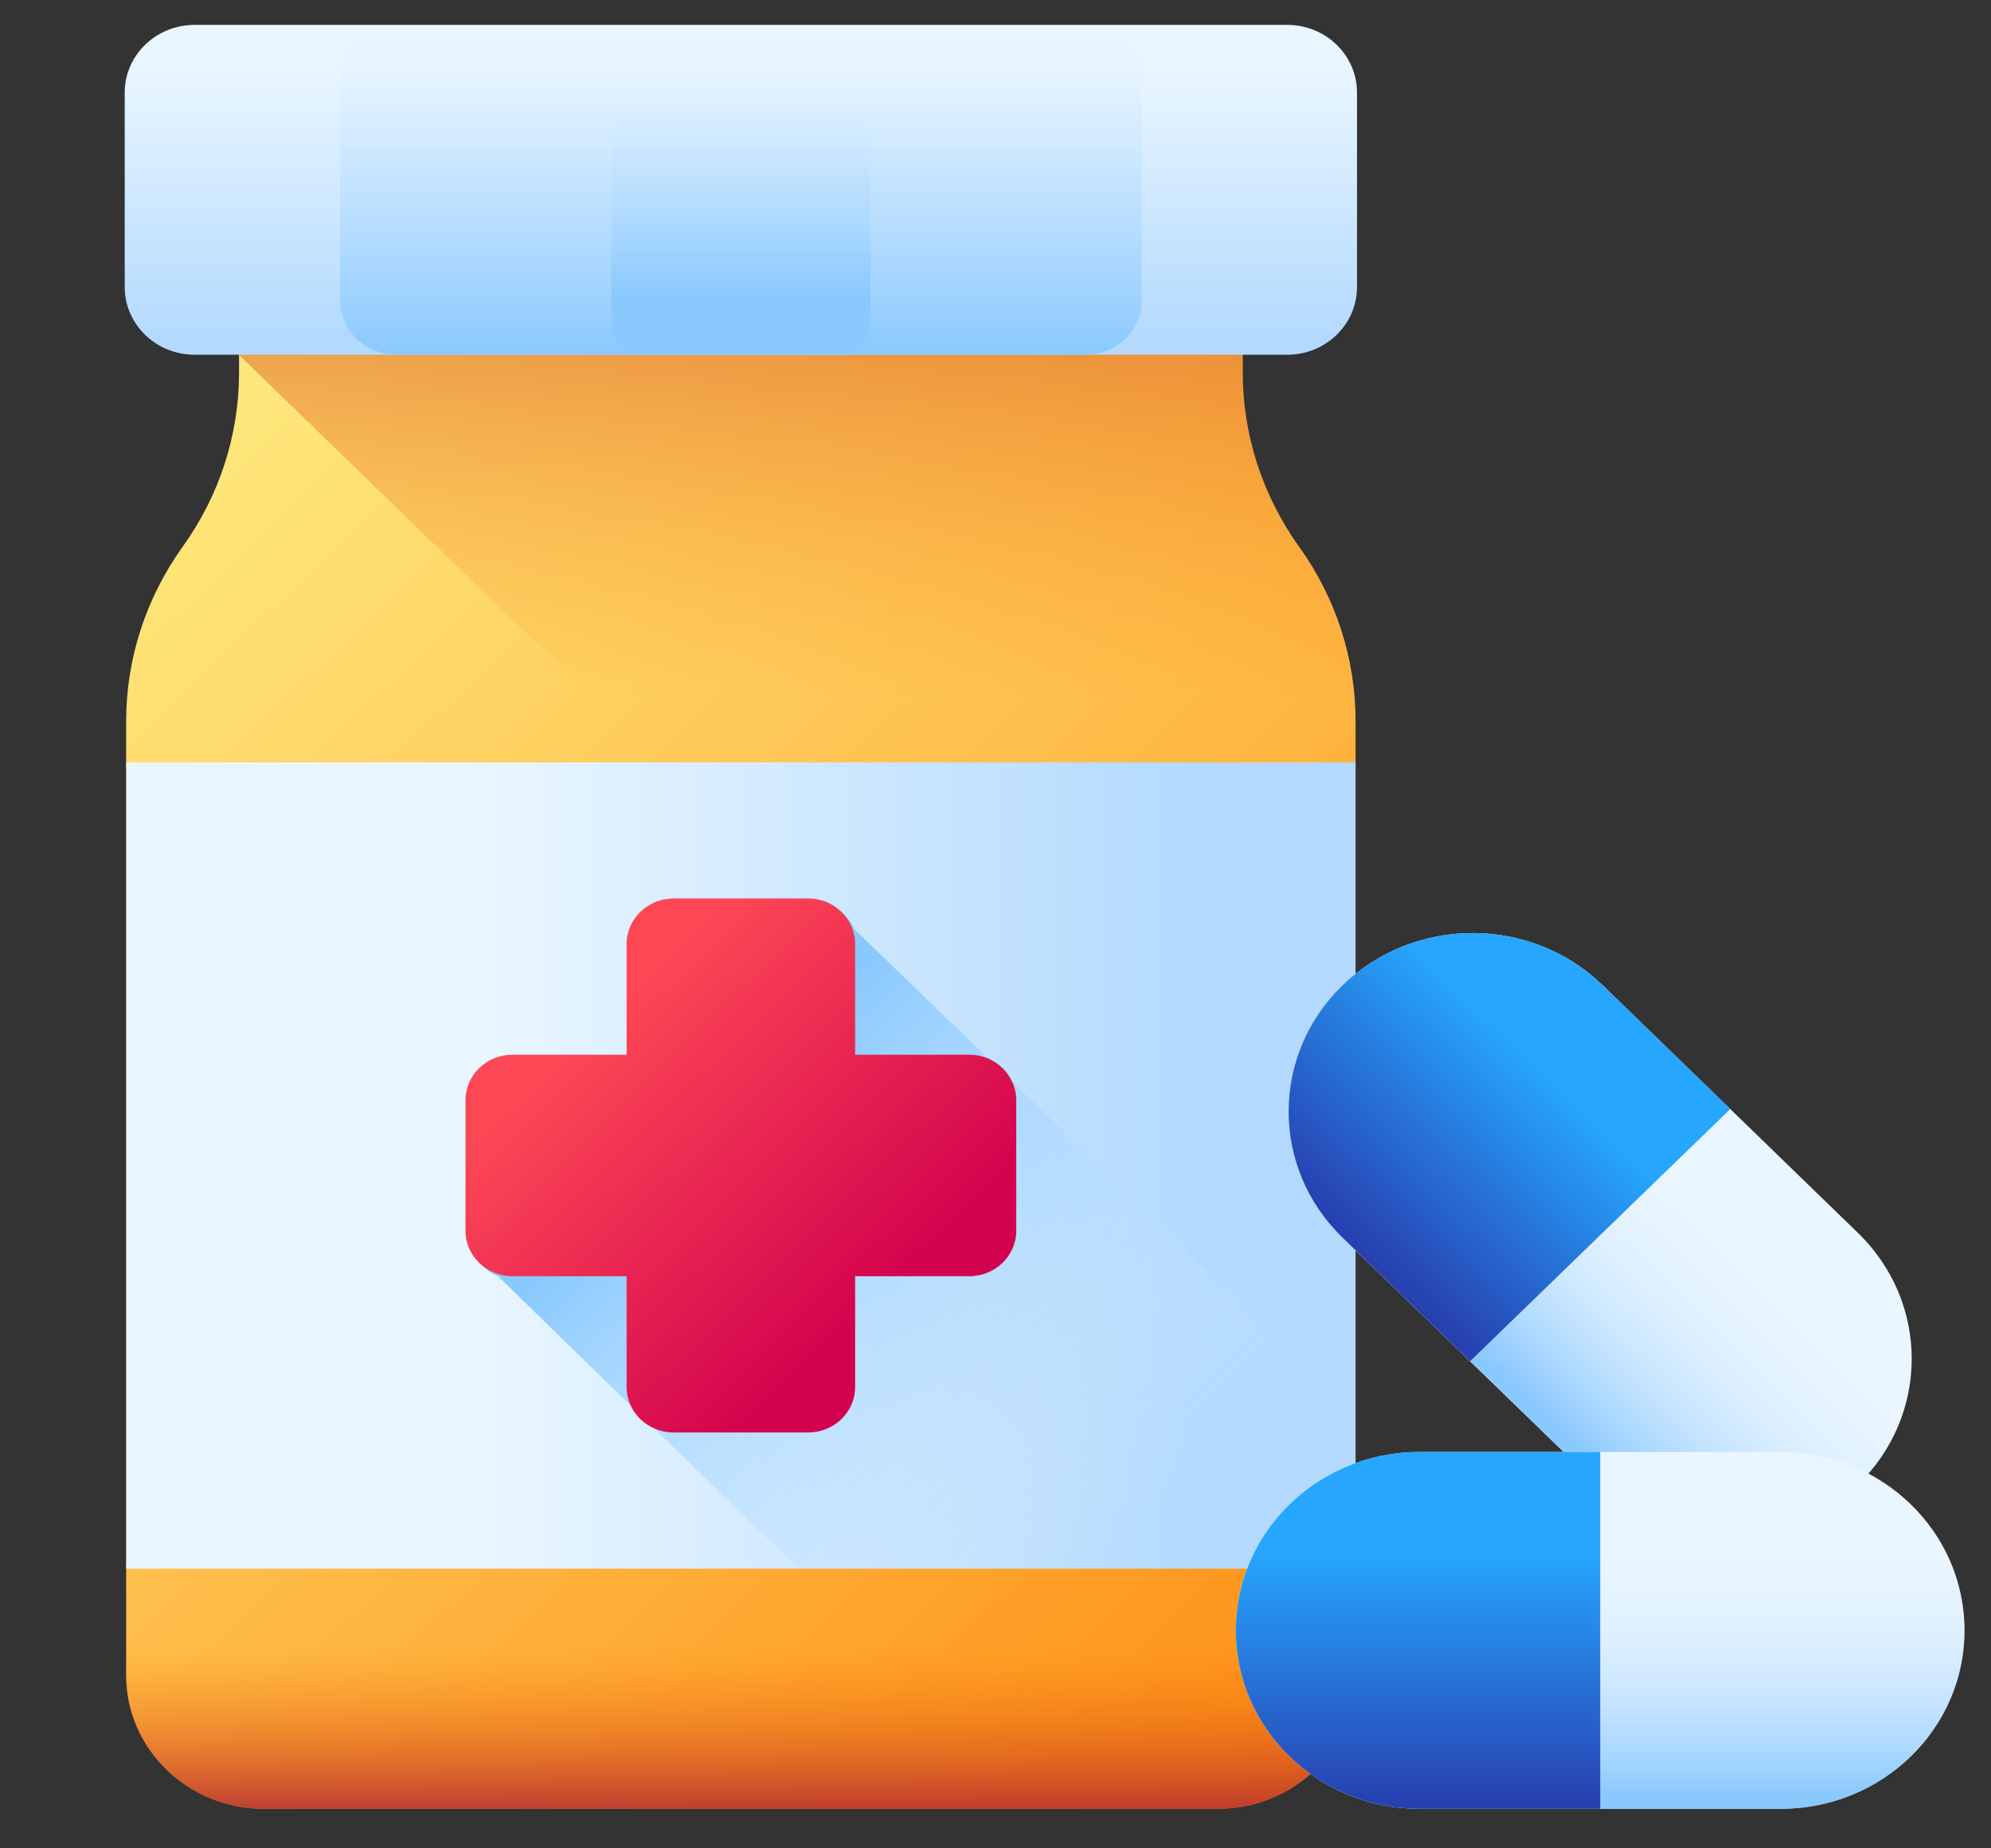 <svg width="14" height="13" viewBox="0 0 14 13" fill="none" xmlns="http://www.w3.org/2000/svg">
<rect x="0" y="0" width="14" height="13" fill="#333333" stroke="none"/>
<path d="M8.738 2.62V0.645H1.681V2.62C1.681 3.058 1.543 3.486 1.284 3.846C1.026 4.206 0.887 4.634 0.887 5.072V5.362L1.024 8.02L0.887 11.033V11.782C0.887 12.301 1.321 12.722 1.857 12.722H8.563C9.098 12.722 9.532 12.301 9.532 11.782V11.033L9.395 8.02L9.532 5.362V5.072C9.532 4.634 9.394 4.206 9.135 3.846C8.877 3.486 8.738 3.058 8.738 2.62Z" fill="url(#paint0_linear_2342_165)"/>
<path d="M9.489 10.069L9.395 8.02L9.532 5.362V5.072C9.532 4.634 9.394 4.206 9.135 3.846C8.877 3.486 8.738 3.058 8.738 2.62V0.645H1.681V2.497L9.489 10.069Z" fill="url(#paint1_linear_2342_165)"/>
<path d="M1.019 7.92L1.024 8.02L0.887 11.033V11.782C0.887 12.301 1.321 12.722 1.857 12.722H8.563C9.098 12.722 9.532 12.301 9.532 11.782V11.033L9.395 8.02L9.401 7.92H1.019V7.92Z" fill="url(#paint2_linear_2342_165)"/>
<path d="M9.051 2.495H1.369C1.097 2.495 0.877 2.282 0.877 2.019V0.651C0.877 0.388 1.097 0.175 1.369 0.175H9.051C9.322 0.175 9.542 0.388 9.542 0.651V2.019C9.542 2.282 9.322 2.495 9.051 2.495Z" fill="url(#paint3_linear_2342_165)"/>
<path d="M7.632 2.495H2.788C2.569 2.495 2.391 2.323 2.391 2.111V0.559C2.391 0.347 2.569 0.175 2.788 0.175H7.632C7.851 0.175 8.028 0.347 8.028 0.559V2.111C8.028 2.323 7.851 2.495 7.632 2.495Z" fill="url(#paint4_linear_2342_165)"/>
<path d="M5.895 2.495H4.524C4.495 2.495 4.465 2.49 4.438 2.479C4.411 2.468 4.386 2.452 4.365 2.431C4.344 2.411 4.327 2.387 4.316 2.361C4.305 2.334 4.299 2.306 4.299 2.277V0.393C4.299 0.365 4.305 0.336 4.316 0.31C4.327 0.283 4.344 0.259 4.365 0.239C4.386 0.219 4.411 0.202 4.438 0.191C4.465 0.18 4.495 0.175 4.524 0.175H5.895C5.925 0.175 5.954 0.18 5.982 0.191C6.009 0.202 6.034 0.219 6.055 0.239C6.076 0.259 6.092 0.283 6.104 0.31C6.115 0.336 6.121 0.365 6.121 0.393V2.277C6.121 2.306 6.115 2.334 6.104 2.361C6.092 2.387 6.076 2.411 6.055 2.431C6.034 2.452 6.009 2.468 5.982 2.479C5.954 2.49 5.925 2.495 5.895 2.495Z" fill="url(#paint5_linear_2342_165)"/>
<path d="M0.887 5.362H9.532V11.033H0.887V5.362Z" fill="url(#paint6_linear_2342_165)"/>
<path d="M9.532 9.94L6.013 6.541C5.963 6.425 5.846 6.344 5.708 6.344H4.762C4.58 6.344 4.432 6.487 4.432 6.664V7.443H3.629C3.447 7.443 3.299 7.586 3.299 7.763V8.68C3.299 8.814 3.383 8.928 3.502 8.976L5.61 11.032H9.532V9.94Z" fill="url(#paint7_linear_2342_165)"/>
<path d="M6.816 7.418H6.013V6.64C6.013 6.463 5.865 6.319 5.683 6.319H4.737C4.554 6.319 4.406 6.463 4.406 6.64V7.418H3.604C3.421 7.418 3.273 7.562 3.273 7.739V8.656C3.273 8.833 3.421 8.976 3.604 8.976H4.406V9.755C4.406 9.932 4.554 10.075 4.737 10.075H5.683C5.865 10.075 6.013 9.932 6.013 9.755V8.976H6.816C6.998 8.976 7.146 8.833 7.146 8.656V7.739C7.146 7.562 6.998 7.418 6.816 7.418Z" fill="url(#paint8_linear_2342_165)"/>
<path d="M11.234 10.444L9.44 8.704C8.935 8.214 8.935 7.42 9.44 6.93C9.946 6.44 10.765 6.44 11.27 6.93L13.063 8.67C13.569 9.16 13.569 9.954 13.063 10.444C12.558 10.934 11.739 10.934 11.234 10.444Z" fill="url(#paint9_linear_2342_165)"/>
<path d="M9.44 6.93C8.935 7.42 8.935 8.215 9.44 8.705L11.234 10.444C11.739 10.934 12.558 10.934 13.063 10.444C13.13 10.38 13.189 10.309 13.239 10.232L9.659 6.76C9.58 6.809 9.507 6.866 9.44 6.93Z" fill="url(#paint10_linear_2342_165)"/>
<path d="M12.167 7.8L11.27 6.93C10.765 6.44 9.946 6.44 9.44 6.93C8.935 7.42 8.935 8.214 9.44 8.704L10.337 9.574L12.167 7.8Z" fill="url(#paint11_linear_2342_165)"/>
<path d="M12.52 12.722H9.984C9.269 12.722 8.69 12.16 8.69 11.467C8.69 10.774 9.269 10.212 9.984 10.212H12.52C13.235 10.212 13.814 10.774 13.814 11.467C13.814 12.16 13.235 12.722 12.52 12.722Z" fill="url(#paint12_linear_2342_165)"/>
<path d="M8.69 11.467C8.69 12.16 9.269 12.722 9.984 12.722H12.52C13.235 12.722 13.814 12.16 13.814 11.467C13.814 11.374 13.803 11.284 13.783 11.197H8.72C8.7 11.286 8.69 11.376 8.69 11.467Z" fill="url(#paint13_linear_2342_165)"/>
<path d="M11.252 10.212H9.984C9.269 10.212 8.69 10.774 8.69 11.467C8.69 12.16 9.269 12.722 9.984 12.722H11.252V10.212Z" fill="url(#paint14_linear_2342_165)"/>
<defs>
<linearGradient id="paint0_linear_2342_165" x1="1.218" y1="2.921" x2="10.708" y2="12.706" gradientUnits="userSpaceOnUse">
<stop stop-color="#FEE97D"/>
<stop offset="1" stop-color="#FE860A"/>
</linearGradient>
<linearGradient id="paint1_linear_2342_165" x1="5.607" y1="4.9" x2="5.607" y2="-0.349" gradientUnits="userSpaceOnUse">
<stop stop-color="#FE7701" stop-opacity="0"/>
<stop offset="0.398" stop-color="#E05915" stop-opacity="0.398"/>
<stop offset="1" stop-color="#AC2538"/>
</linearGradient>
<linearGradient id="paint2_linear_2342_165" x1="5.21" y1="11.608" x2="5.21" y2="12.876" gradientUnits="userSpaceOnUse">
<stop stop-color="#FE7701" stop-opacity="0"/>
<stop offset="0.398" stop-color="#E05915" stop-opacity="0.398"/>
<stop offset="1" stop-color="#AC2538"/>
</linearGradient>
<linearGradient id="paint3_linear_2342_165" x1="5.21" y1="0.453" x2="5.21" y2="2.367" gradientUnits="userSpaceOnUse">
<stop stop-color="#EAF6FF"/>
<stop offset="1" stop-color="#B3DAFE"/>
</linearGradient>
<linearGradient id="paint4_linear_2342_165" x1="5.21" y1="0.262" x2="5.21" y2="2.488" gradientUnits="userSpaceOnUse">
<stop stop-color="#D8ECFE" stop-opacity="0"/>
<stop offset="0.787" stop-color="#9BD1FE" stop-opacity="0.787"/>
<stop offset="1" stop-color="#8AC9FE"/>
</linearGradient>
<linearGradient id="paint5_linear_2342_165" x1="5.21" y1="0.644" x2="5.21" y2="2.083" gradientUnits="userSpaceOnUse">
<stop stop-color="#D8ECFE" stop-opacity="0"/>
<stop offset="0.787" stop-color="#9BD1FE" stop-opacity="0.787"/>
<stop offset="1" stop-color="#8AC9FE"/>
</linearGradient>
<linearGradient id="paint6_linear_2342_165" x1="3.349" y1="8.197" x2="8.4" y2="8.197" gradientUnits="userSpaceOnUse">
<stop stop-color="#EAF6FF"/>
<stop offset="1" stop-color="#B3DAFE"/>
</linearGradient>
<linearGradient id="paint7_linear_2342_165" x1="7.91" y1="10.816" x2="5.018" y2="7.834" gradientUnits="userSpaceOnUse">
<stop stop-color="#D8ECFE" stop-opacity="0"/>
<stop offset="0.787" stop-color="#9BD1FE" stop-opacity="0.787"/>
<stop offset="1" stop-color="#8AC9FE"/>
</linearGradient>
<linearGradient id="paint8_linear_2342_165" x1="4.207" y1="7.224" x2="6.151" y2="9.229" gradientUnits="userSpaceOnUse">
<stop stop-color="#FD4755"/>
<stop offset="1" stop-color="#D2024E"/>
</linearGradient>
<linearGradient id="paint9_linear_2342_165" x1="11.636" y1="8.312" x2="9.684" y2="10.325" gradientUnits="userSpaceOnUse">
<stop stop-color="#EAF6FF"/>
<stop offset="1" stop-color="#B3DAFE"/>
</linearGradient>
<linearGradient id="paint10_linear_2342_165" x1="11.31" y1="8.629" x2="10.432" y2="9.534" gradientUnits="userSpaceOnUse">
<stop stop-color="#D8ECFE" stop-opacity="0"/>
<stop offset="0.787" stop-color="#9BD1FE" stop-opacity="0.787"/>
<stop offset="1" stop-color="#8AC9FE"/>
</linearGradient>
<linearGradient id="paint11_linear_2342_165" x1="10.742" y1="7.422" x2="9.49" y2="8.713" gradientUnits="userSpaceOnUse">
<stop stop-color="#26A6FE"/>
<stop offset="1" stop-color="#2740B0"/>
</linearGradient>
<linearGradient id="paint12_linear_2342_165" x1="11.252" y1="10.934" x2="11.252" y2="13.695" gradientUnits="userSpaceOnUse">
<stop stop-color="#EAF6FF"/>
<stop offset="1" stop-color="#B3DAFE"/>
</linearGradient>
<linearGradient id="paint13_linear_2342_165" x1="11.252" y1="11.381" x2="11.252" y2="12.623" gradientUnits="userSpaceOnUse">
<stop stop-color="#D8ECFE" stop-opacity="0"/>
<stop offset="0.787" stop-color="#9BD1FE" stop-opacity="0.787"/>
<stop offset="1" stop-color="#8AC9FE"/>
</linearGradient>
<linearGradient id="paint14_linear_2342_165" x1="9.971" y1="10.918" x2="9.971" y2="12.689" gradientUnits="userSpaceOnUse">
<stop stop-color="#26A6FE"/>
<stop offset="1" stop-color="#2740B0"/>
</linearGradient>
</defs>
</svg>
